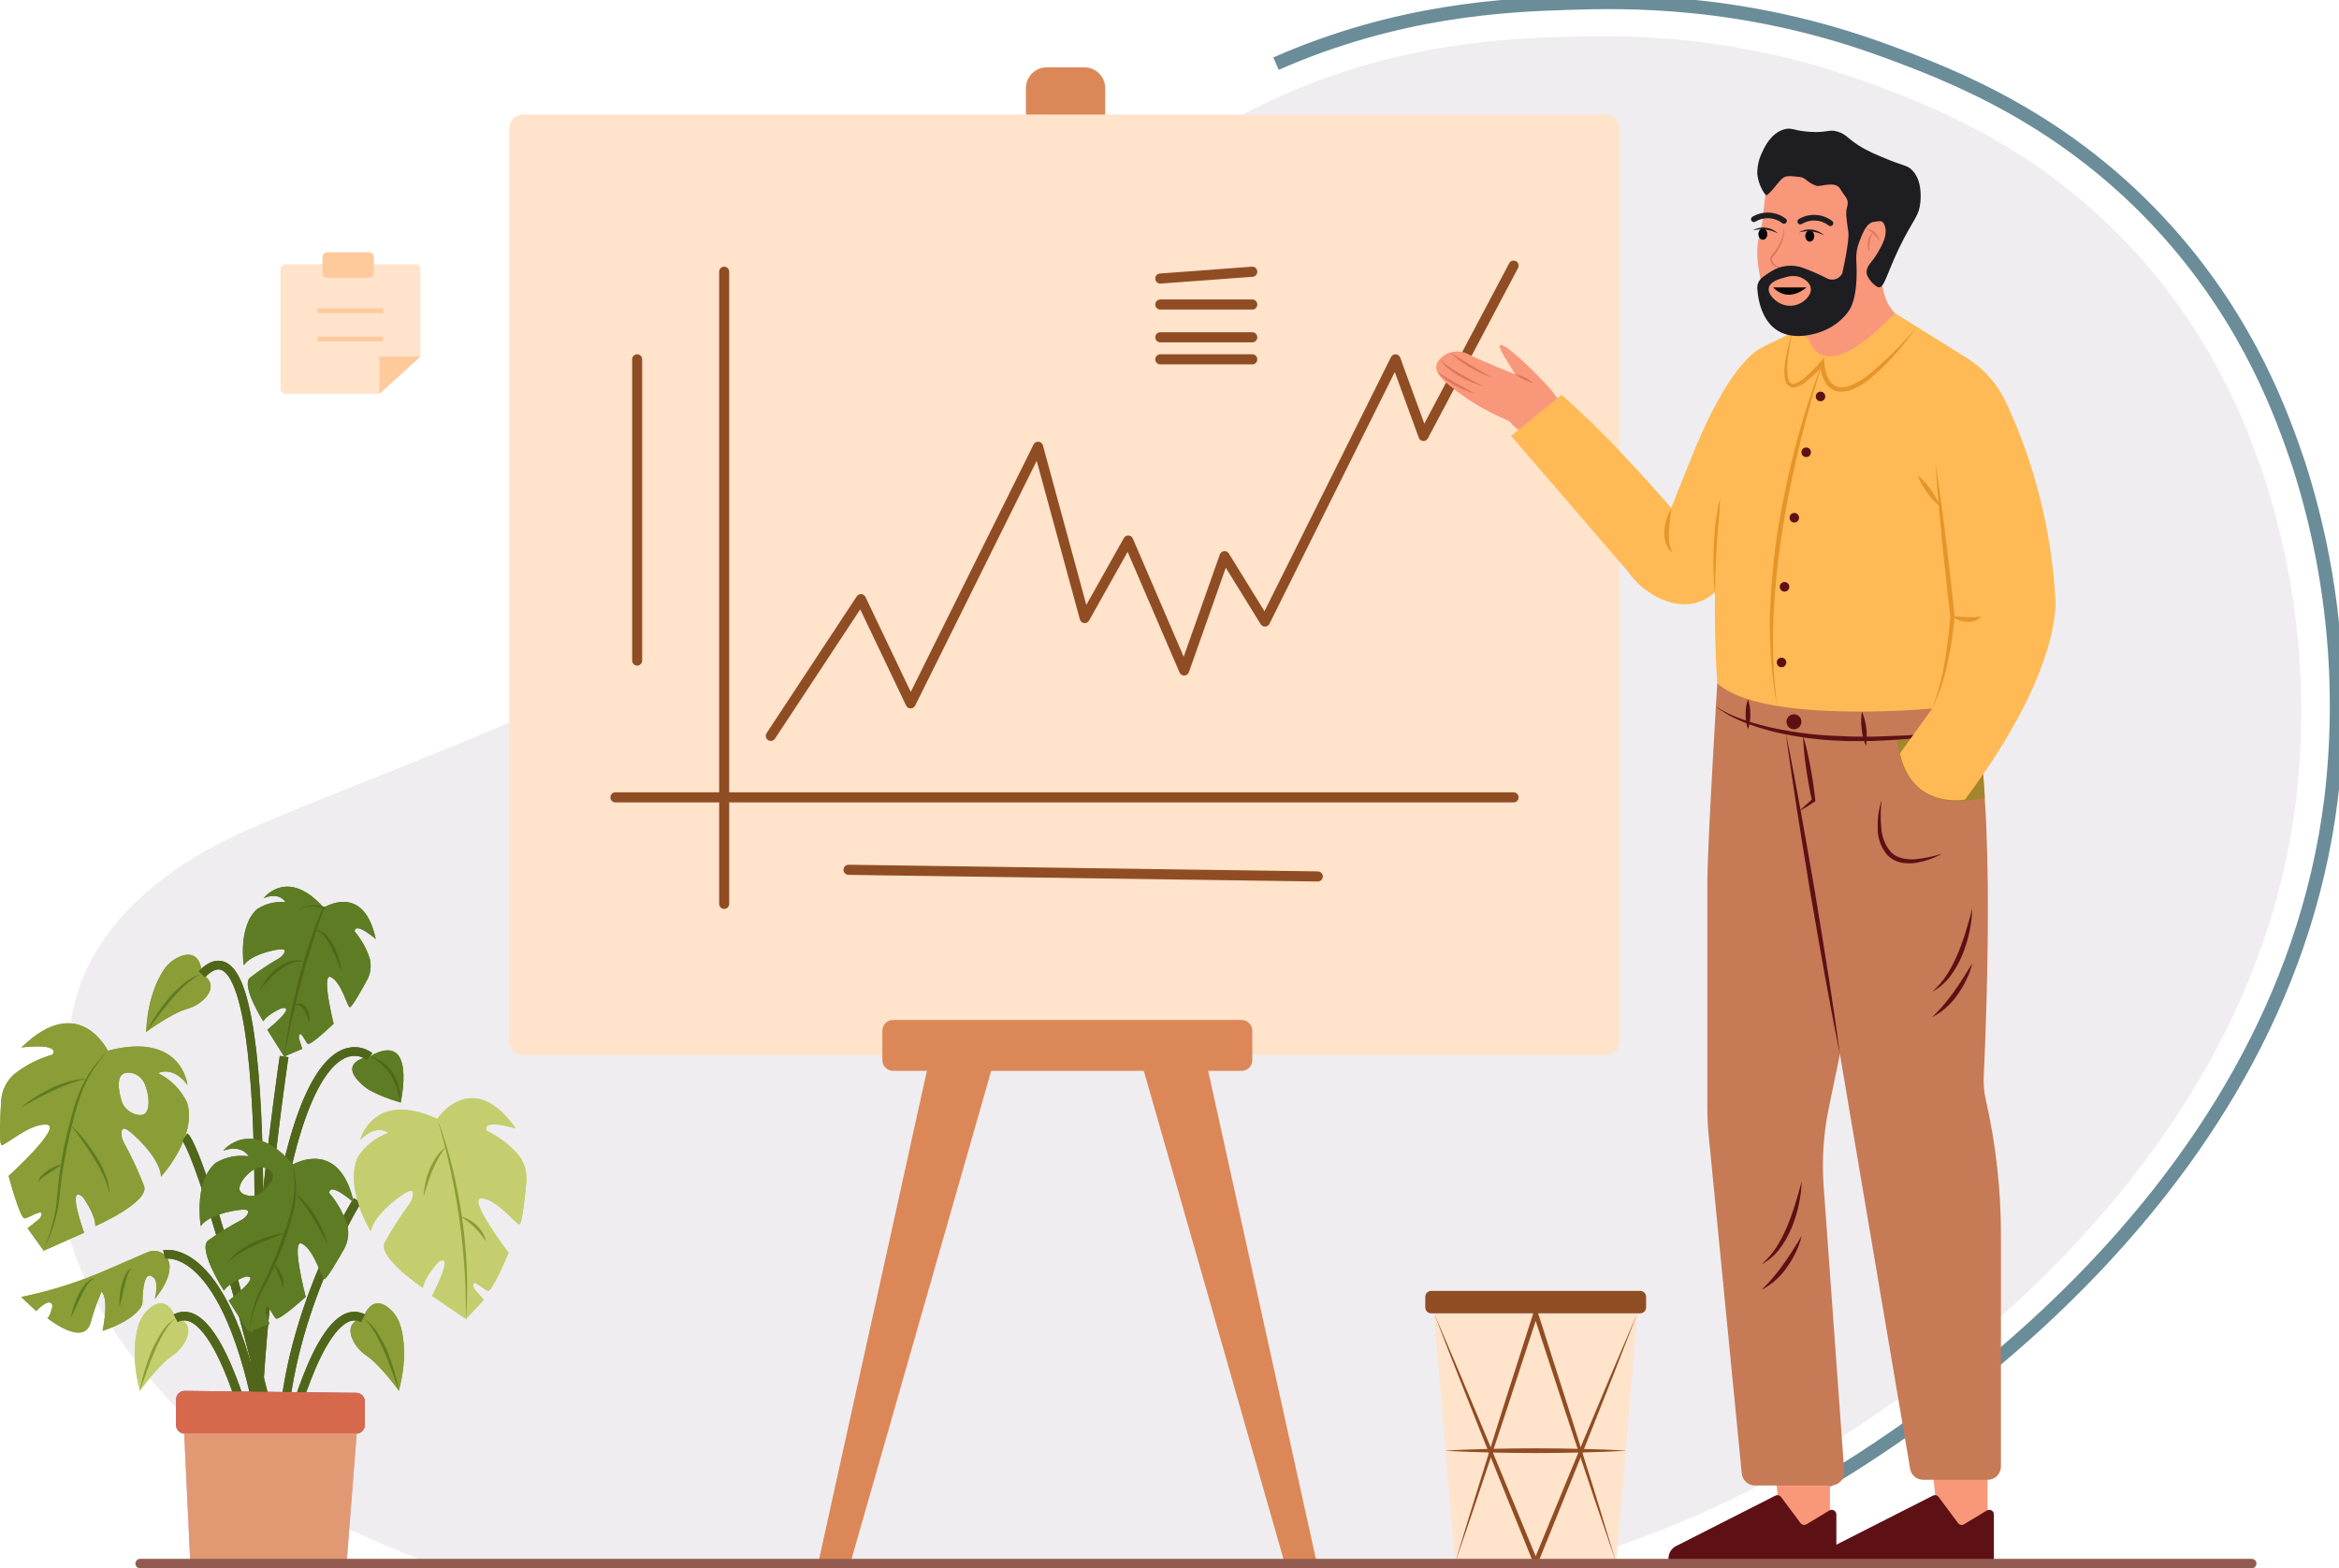 <svg width="173" height="116" viewBox="0 0 173 116" fill="none" xmlns="http://www.w3.org/2000/svg">
<g clip-path="url(#clip0_2_633)">
<path d="M115.478 115.735C121.093 113.966 126.131 112.159 132.192 108.728C138.443 105.19 166.211 88.351 169.822 59.208C170.768 51.22 169.983 43.121 167.521 35.47C166.405 32.172 164.09 25.547 158.246 18.997C151.093 10.972 142.932 7.862 138.146 6.104C128.076 2.401 119.631 2.596 115.609 2.729C111.269 2.872 103.608 3.192 94.9 7.026C89.219 9.527 85.688 12.379 80.484 16.642C72.239 23.402 71.154 26.216 56.73 40.175C52.77 44.006 49.515 47.025 44.546 49.999C41.101 52.061 38.316 53.214 33.178 55.318C20.548 60.489 16.952 61.536 12.819 64.448C4.782 70.114 5.302 76.294 4.957 77.624C4.058 81.026 3.85 84.577 4.345 88.062C5.399 95.052 9.134 99.621 11.453 102.386C14.636 106.147 18.492 109.271 22.822 111.594C25.827 113.193 28.94 114.576 32.138 115.735H115.478Z" fill="#EFEDEF"/>
<path d="M94.377 4.707C103.447 0.716 111.425 0.379 115.949 0.231C120.135 0.094 128.933 -0.108 139.424 3.748C144.409 5.581 152.909 8.82 160.361 17.177C166.445 24 168.857 30.901 170.019 34.335C172.583 42.305 173.4 50.741 172.416 59.061C168.656 89.419 139.731 106.957 133.22 110.643" stroke="#6A8D99" stroke-miterlimit="10"/>
<path d="M119.533 115.565H107.636L106.07 97.145H121.098L119.533 115.565Z" fill="#FFE3CB"/>
<path d="M107.636 115.565C108.559 112.472 109.519 109.392 110.484 106.314C110.96 104.772 111.46 103.238 111.948 101.701L113.42 97.091C113.431 97.056 113.453 97.026 113.483 97.004C113.512 96.982 113.548 96.971 113.584 96.971C113.621 96.971 113.656 96.982 113.686 97.004C113.715 97.026 113.737 97.056 113.749 97.091L115.221 101.701C115.709 103.238 116.209 104.772 116.685 106.313L118.126 110.933L119.533 115.565L117.965 110.986L116.432 106.396C115.917 104.868 115.426 103.331 114.922 101.799L113.42 97.199H113.748L112.246 101.799C111.743 103.331 111.251 104.868 110.736 106.396C109.718 109.457 108.695 112.517 107.636 115.565Z" fill="#904D24"/>
<path d="M106.07 97.145C107.389 100.188 108.672 103.245 109.95 106.304L111.851 110.9L113.744 115.498H113.425L115.317 110.899C115.951 109.368 116.573 107.831 117.218 106.304L119.142 101.717L121.098 97.145L119.298 101.782L117.464 106.406C116.858 107.949 116.227 109.482 115.608 111.02L113.744 115.631C113.731 115.663 113.709 115.69 113.681 115.709C113.652 115.729 113.619 115.739 113.584 115.739C113.55 115.739 113.517 115.729 113.488 115.709C113.46 115.69 113.438 115.663 113.425 115.631L111.561 111.02L109.705 106.405C108.478 103.325 107.257 100.242 106.07 97.145Z" fill="#904D24"/>
<path d="M106.853 107.302C107.975 107.23 109.097 107.196 110.219 107.168C111.341 107.136 112.462 107.132 113.584 107.127C114.706 107.131 115.828 107.136 116.95 107.168L118.633 107.216C119.194 107.245 119.755 107.262 120.316 107.302C119.755 107.341 119.194 107.358 118.633 107.387L116.95 107.435C115.828 107.467 114.706 107.472 113.584 107.476C112.462 107.471 111.341 107.467 110.219 107.435C109.097 107.407 107.975 107.373 106.853 107.302Z" fill="#904D24"/>
<path d="M121.306 95.48H105.862C105.616 95.48 105.417 95.681 105.417 95.93V96.696C105.417 96.944 105.616 97.145 105.862 97.145H121.306C121.553 97.145 121.752 96.944 121.752 96.696V95.93C121.752 95.681 121.553 95.48 121.306 95.48Z" fill="#904D24"/>
<path d="M80.216 4.983H77.408C76.564 4.983 75.88 5.673 75.88 6.524V9.353C75.88 10.204 76.564 10.894 77.408 10.894H80.216C81.06 10.894 81.744 10.204 81.744 9.353V6.524C81.744 5.673 81.06 4.983 80.216 4.983Z" fill="#DC8758"/>
<path d="M62.886 115.652H60.511L70.137 72.041L74.987 73.357L62.886 115.652Z" fill="#DC8758"/>
<path d="M95.028 115.652H97.403L87.777 72.041L82.927 73.357L95.028 115.652Z" fill="#DC8758"/>
<path d="M118.779 8.472H38.689C38.126 8.472 37.67 8.932 37.67 9.499V77.004C37.67 77.572 38.126 78.031 38.689 78.031H118.779C119.342 78.031 119.798 77.572 119.798 77.004V9.499C119.798 8.932 119.342 8.472 118.779 8.472Z" fill="#FFE3CB"/>
<path d="M85.818 20.977C85.722 20.977 85.63 20.94 85.561 20.873C85.492 20.805 85.451 20.714 85.448 20.617C85.444 20.52 85.478 20.426 85.542 20.354C85.606 20.282 85.695 20.238 85.791 20.231L92.595 19.726C92.644 19.723 92.693 19.729 92.739 19.744C92.785 19.76 92.828 19.784 92.865 19.816C92.902 19.848 92.932 19.887 92.954 19.931C92.976 19.975 92.989 20.023 92.992 20.072C92.996 20.121 92.99 20.17 92.975 20.217C92.959 20.263 92.935 20.306 92.903 20.344C92.871 20.381 92.833 20.411 92.789 20.433C92.746 20.455 92.698 20.469 92.65 20.472L85.846 20.976C85.836 20.977 85.827 20.977 85.818 20.977Z" fill="#904D24"/>
<path d="M92.622 22.898H85.818C85.72 22.898 85.626 22.859 85.556 22.789C85.486 22.719 85.447 22.623 85.447 22.524C85.447 22.425 85.486 22.33 85.556 22.26C85.626 22.19 85.72 22.15 85.818 22.15H92.622C92.721 22.15 92.815 22.19 92.885 22.26C92.954 22.33 92.993 22.425 92.993 22.524C92.993 22.623 92.954 22.719 92.885 22.789C92.815 22.859 92.721 22.898 92.622 22.898Z" fill="#904D24"/>
<path d="M92.622 25.323H85.818C85.72 25.323 85.626 25.284 85.556 25.213C85.486 25.143 85.447 25.048 85.447 24.949C85.447 24.85 85.486 24.755 85.556 24.685C85.626 24.614 85.72 24.575 85.818 24.575H92.622C92.721 24.575 92.815 24.614 92.885 24.685C92.954 24.755 92.993 24.85 92.993 24.949C92.993 25.048 92.954 25.143 92.885 25.213C92.815 25.284 92.721 25.323 92.622 25.323Z" fill="#904D24"/>
<path d="M92.622 26.953H85.818C85.72 26.953 85.626 26.913 85.556 26.843C85.486 26.773 85.447 26.678 85.447 26.579C85.447 26.48 85.486 26.384 85.556 26.314C85.626 26.244 85.72 26.205 85.818 26.205H92.622C92.721 26.205 92.815 26.244 92.885 26.314C92.954 26.384 92.993 26.48 92.993 26.579C92.993 26.678 92.954 26.773 92.885 26.843C92.815 26.913 92.721 26.953 92.622 26.953Z" fill="#904D24"/>
<path d="M53.562 67.229C53.464 67.229 53.37 67.19 53.3 67.12C53.23 67.049 53.191 66.954 53.191 66.855V20.099C53.191 20 53.23 19.905 53.3 19.835C53.37 19.765 53.464 19.725 53.562 19.725C53.661 19.725 53.755 19.765 53.825 19.835C53.895 19.905 53.934 20 53.934 20.099V66.855C53.934 66.954 53.895 67.05 53.825 67.12C53.755 67.19 53.661 67.229 53.562 67.229Z" fill="#904D24"/>
<path d="M111.951 59.352H45.517C45.418 59.352 45.324 59.312 45.254 59.242C45.185 59.172 45.146 59.077 45.146 58.978C45.146 58.879 45.185 58.784 45.254 58.714C45.324 58.643 45.418 58.604 45.517 58.604H111.951C112.05 58.604 112.144 58.643 112.214 58.714C112.283 58.784 112.322 58.879 112.322 58.978C112.322 59.077 112.283 59.172 112.214 59.242C112.144 59.312 112.05 59.352 111.951 59.352Z" fill="#904D24"/>
<path d="M57.01 54.805C56.943 54.805 56.877 54.786 56.82 54.752C56.762 54.717 56.715 54.667 56.684 54.608C56.652 54.548 56.637 54.481 56.64 54.413C56.643 54.346 56.664 54.28 56.702 54.224L63.368 44.11C63.405 44.056 63.455 44.012 63.514 43.983C63.572 43.953 63.638 43.94 63.703 43.944C63.768 43.949 63.831 43.97 63.886 44.008C63.94 44.045 63.983 44.096 64.012 44.155L67.362 51.178L76.448 32.876C76.481 32.808 76.534 32.752 76.6 32.715C76.666 32.678 76.742 32.663 76.817 32.671C76.891 32.679 76.962 32.709 77.019 32.758C77.077 32.806 77.118 32.871 77.138 32.944L80.348 44.742L83.124 39.798C83.157 39.737 83.208 39.688 83.268 39.654C83.329 39.621 83.397 39.605 83.466 39.608C83.535 39.612 83.602 39.635 83.658 39.675C83.715 39.714 83.76 39.769 83.787 39.833L87.55 48.576L90.223 41.013C90.247 40.946 90.288 40.888 90.343 40.844C90.398 40.801 90.463 40.774 90.533 40.766C90.602 40.758 90.673 40.77 90.736 40.801C90.798 40.832 90.851 40.88 90.888 40.94L93.526 45.211L102.884 26.411C102.917 26.346 102.967 26.292 103.03 26.255C103.093 26.218 103.165 26.201 103.237 26.205C103.309 26.209 103.379 26.235 103.437 26.278C103.495 26.322 103.539 26.381 103.564 26.45L105.347 31.334L111.624 19.473C111.647 19.429 111.678 19.391 111.716 19.36C111.753 19.328 111.797 19.305 111.843 19.291C111.89 19.276 111.939 19.272 111.987 19.276C112.036 19.281 112.083 19.296 112.126 19.319C112.169 19.342 112.207 19.373 112.238 19.411C112.269 19.449 112.292 19.493 112.306 19.54C112.321 19.587 112.325 19.636 112.321 19.685C112.316 19.734 112.302 19.781 112.279 19.825L105.612 32.423C105.579 32.487 105.527 32.539 105.465 32.574C105.402 32.609 105.331 32.625 105.259 32.62C105.188 32.615 105.119 32.59 105.062 32.546C105.005 32.503 104.961 32.444 104.937 32.376L103.163 27.518L93.893 46.142C93.863 46.202 93.819 46.252 93.763 46.288C93.708 46.324 93.644 46.345 93.578 46.348C93.513 46.35 93.447 46.335 93.389 46.304C93.331 46.273 93.282 46.228 93.246 46.172L90.664 41.994L87.934 49.72C87.909 49.791 87.863 49.852 87.803 49.897C87.743 49.941 87.671 49.966 87.597 49.968C87.522 49.971 87.449 49.951 87.386 49.911C87.323 49.871 87.273 49.812 87.244 49.743L83.403 40.82L80.551 45.9C80.515 45.964 80.461 46.017 80.395 46.05C80.33 46.083 80.256 46.096 80.183 46.087C80.11 46.078 80.041 46.047 79.986 45.999C79.93 45.95 79.89 45.886 79.871 45.815L76.678 34.084L67.687 52.195C67.654 52.255 67.606 52.307 67.547 52.343C67.488 52.379 67.421 52.399 67.352 52.401C67.283 52.401 67.215 52.381 67.156 52.343C67.098 52.306 67.051 52.252 67.021 52.189L63.625 45.072L57.32 54.638C57.286 54.689 57.24 54.732 57.186 54.761C57.132 54.79 57.072 54.805 57.01 54.805Z" fill="#904D24"/>
<path d="M47.126 49.231C47.028 49.231 46.933 49.192 46.864 49.122C46.794 49.052 46.755 48.957 46.755 48.857V26.579C46.755 26.48 46.794 26.384 46.864 26.314C46.933 26.244 47.028 26.205 47.126 26.205C47.224 26.205 47.319 26.244 47.388 26.314C47.458 26.384 47.497 26.48 47.497 26.579V48.857C47.497 48.957 47.458 49.052 47.388 49.122C47.319 49.192 47.224 49.231 47.126 49.231Z" fill="#904D24"/>
<path d="M97.469 65.202H97.464L62.752 64.71C62.654 64.708 62.56 64.667 62.492 64.596C62.423 64.525 62.385 64.429 62.387 64.33C62.389 64.231 62.43 64.138 62.501 64.069C62.571 64 62.665 63.962 62.763 63.962L97.474 64.454C97.572 64.456 97.666 64.496 97.734 64.567C97.803 64.637 97.841 64.732 97.84 64.831C97.84 64.93 97.8 65.024 97.731 65.094C97.661 65.163 97.567 65.202 97.469 65.202Z" fill="#904D24"/>
<path d="M91.835 75.444H66.052C65.616 75.444 65.263 75.8 65.263 76.239V78.412C65.263 78.852 65.616 79.208 66.052 79.208H91.835C92.271 79.208 92.624 78.852 92.624 78.412V76.239C92.624 75.8 92.271 75.444 91.835 75.444Z" fill="#DC8758"/>
<path d="M9.568 83.674C10.401 84.327 11.869 85.876 11.909 87.039C11.909 87.039 14.607 84.082 13.84 81.553C13.386 80.608 12.632 79.842 11.697 79.377C11.697 79.377 12.755 78.779 13.866 80.248C13.866 80.248 13.47 76.278 7.98 77.719C7.98 77.719 5.838 73.314 1.592 77.474C1.592 77.474 4.449 77.107 3.893 78.004C2.859 78.297 1.891 78.79 1.043 79.455C0.758 79.709 0.527 80.017 0.362 80.362C0.198 80.707 0.103 81.082 0.084 81.465C0.018 82.539 -0.084 84.664 0.124 84.694C0.401 84.734 2.227 83.062 3.457 83.184C4.687 83.307 0.639 86.978 0.639 86.978C0.639 86.978 1.473 90.159 1.83 90.118C2.187 90.078 3.483 89.167 2.954 90.118L2.042 90.853L3.232 92.511L6.221 91.179C6.221 91.179 4.899 87.535 6.115 88.528C6.115 88.528 7.041 89.765 7.055 90.689C7.055 90.689 11.056 88.936 10.659 87.732C10.227 86.616 9.722 85.529 9.147 84.481C9.05 84.303 8.994 84.107 8.981 83.905C8.968 83.599 9.047 83.266 9.568 83.674ZM9.076 79.45C9.451 79.189 10.372 79.357 10.718 80.207C11.089 81.116 11.073 82.129 10.699 82.389C10.324 82.65 9.259 82.31 8.992 81.43C8.697 80.452 8.701 79.711 9.076 79.45Z" fill="#8B9D36"/>
<path d="M7.98 77.719C7.554 78.208 7.159 78.725 6.8 79.266C6.459 79.817 6.179 80.402 5.963 81.013C5.748 81.625 5.564 82.248 5.411 82.879C5.252 83.511 5.099 84.143 4.972 84.781C4.837 85.417 4.72 86.058 4.623 86.701C4.524 87.344 4.467 87.99 4.389 88.641C4.236 89.947 3.85 91.215 3.248 92.381C3.504 91.783 3.716 91.166 3.881 90.536C4.053 89.91 4.165 89.27 4.218 88.623C4.314 87.317 4.493 86.018 4.754 84.735C4.889 84.094 5.049 83.459 5.216 82.828C5.372 82.19 5.569 81.564 5.803 80.951C6.042 80.338 6.345 79.753 6.709 79.206C7.095 78.678 7.52 78.181 7.98 77.719Z" fill="#5E7C24"/>
<path d="M6.422 79.791C5.986 79.884 5.556 80.009 5.138 80.164C4.72 80.317 4.308 80.483 3.907 80.677C3.095 81.043 2.325 81.492 1.539 81.934C1.71 81.787 1.89 81.65 2.067 81.51C2.253 81.382 2.436 81.25 2.627 81.128C3.01 80.887 3.406 80.668 3.814 80.473C4.227 80.286 4.652 80.128 5.086 80.001C5.52 79.871 5.97 79.8 6.422 79.791Z" fill="#5E7C24"/>
<path d="M4.614 86.1C4.306 86.34 3.986 86.537 3.674 86.742C3.517 86.843 3.364 86.948 3.215 87.056C3.061 87.159 2.931 87.294 2.835 87.454C2.856 87.251 2.95 87.063 3.099 86.925C3.236 86.785 3.389 86.66 3.553 86.553C3.877 86.34 4.236 86.186 4.614 86.1Z" fill="#5E7C24"/>
<path d="M5.227 83.194C5.589 83.536 5.927 83.904 6.238 84.294C6.551 84.683 6.842 85.09 7.108 85.513C7.373 85.94 7.6 86.389 7.787 86.856C7.98 87.322 8.086 87.819 8.099 88.324C8.003 87.839 7.845 87.368 7.63 86.924C7.423 86.477 7.185 86.046 6.919 85.632C6.67 85.207 6.385 84.803 6.102 84.398C5.818 83.993 5.524 83.594 5.227 83.194Z" fill="#5E7C24"/>
<path d="M1.565 95.938L2.676 96.971C2.676 96.971 3.761 95.815 3.88 96.617C3.88 96.617 3.708 97.419 3.496 97.487C3.496 97.487 6.155 99.642 6.691 97.868C6.906 97.075 7.178 96.297 7.504 95.543C7.504 95.543 8.099 95.87 7.584 98.439C7.584 98.439 9.641 97.83 10.405 96.712C10.493 96.58 10.54 96.425 10.54 96.266C10.547 95.627 10.631 93.828 11.353 94.503C11.353 94.503 11.77 94.707 11.453 96.073C11.453 96.073 13.127 94.171 12.332 93.001C12.175 92.782 11.947 92.625 11.688 92.556C11.428 92.487 11.153 92.511 10.909 92.623C10.444 92.827 9.581 93.201 7.98 93.891C5.92 94.799 3.769 95.485 1.565 95.938Z" fill="#8B9D36"/>
<path d="M5.227 97.515C5.33 96.927 5.514 96.356 5.774 95.82C5.902 95.548 6.059 95.29 6.243 95.053C6.337 94.932 6.445 94.824 6.566 94.73C6.686 94.632 6.835 94.579 6.989 94.578C6.726 94.693 6.512 94.897 6.384 95.155C6.233 95.402 6.096 95.657 5.973 95.918C5.718 96.442 5.49 96.981 5.227 97.515Z" fill="#5E7C24"/>
<path d="M8.84 96.672C8.81 96.145 8.857 95.617 8.981 95.105C9.043 94.846 9.13 94.594 9.241 94.353C9.343 94.101 9.529 93.892 9.766 93.762C9.594 93.949 9.469 94.175 9.401 94.421C9.324 94.662 9.257 94.908 9.197 95.158C9.077 95.657 8.977 96.163 8.84 96.672Z" fill="#5E7C24"/>
<path d="M27.331 78.148C27.331 78.148 24.66 78.535 27.041 80.438C27.041 80.438 27.649 80.955 29.633 81.553C29.633 81.553 30.876 76.103 27.331 78.148Z" fill="#5E7C24"/>
<path d="M29.633 81.553C29.584 81.374 29.551 81.196 29.506 81.02C29.451 80.847 29.411 80.671 29.35 80.503C29.235 80.166 29.086 79.842 28.903 79.537C28.717 79.237 28.49 78.964 28.23 78.727C27.964 78.484 27.661 78.289 27.331 78.148C27.698 78.21 28.044 78.362 28.339 78.591C28.638 78.818 28.893 79.098 29.092 79.418C29.284 79.74 29.427 80.089 29.516 80.453C29.564 80.633 29.582 80.819 29.613 81C29.622 81.186 29.633 81.37 29.633 81.553Z" fill="#50661A"/>
<path d="M23.941 67.137C23.941 67.137 26.903 65.235 27.79 69.459C27.79 69.459 26.253 68.125 26.232 68.897C26.73 69.484 27.109 70.165 27.347 70.899C27.485 71.446 27.409 72.026 27.133 72.518C26.757 73.209 25.996 74.565 25.862 74.504C25.683 74.421 25.257 72.678 24.487 72.278C23.716 71.877 24.676 75.72 24.676 75.72C24.676 75.72 22.956 77.371 22.762 77.207C22.568 77.043 22.158 75.977 22.102 76.772L22.354 77.58L21.013 78.148L19.772 76.165C19.772 76.165 21.957 74.417 20.859 74.562C20.859 74.562 19.836 74.971 19.471 75.539C19.471 75.539 17.797 72.902 18.496 72.31C19.178 71.787 19.893 71.31 20.636 70.881C20.786 70.796 20.912 70.672 21 70.523C21.099 70.352 21.118 70.17 20.706 70.216C19.964 70.298 18.502 70.69 18.029 71.396C18.029 71.396 17.586 68.518 19.015 67.246C19.637 66.84 20.377 66.657 21.115 66.727C21.115 66.727 20.724 65.947 19.504 66.427C19.504 66.427 21.271 64.119 23.941 67.137Z" fill="#5E7C24"/>
<path d="M25.268 71.866C25.026 71.272 24.799 70.683 24.524 70.122C24.388 69.844 24.228 69.578 24.044 69.33C23.872 69.07 23.608 68.886 23.307 68.816C23.472 68.811 23.636 68.844 23.787 68.913C23.937 68.982 24.07 69.085 24.175 69.214C24.394 69.455 24.579 69.727 24.723 70.022C25.006 70.601 25.19 71.225 25.268 71.866Z" fill="#50661A"/>
<path d="M19.184 73.287C19.335 72.957 19.525 72.647 19.75 72.364C19.972 72.073 20.23 71.813 20.518 71.59C20.808 71.359 21.139 71.188 21.494 71.085C21.849 70.99 22.224 71.002 22.573 71.12C22.225 71.09 21.875 71.135 21.545 71.252C21.224 71.378 20.923 71.552 20.654 71.768C20.377 71.982 20.118 72.219 19.881 72.478C19.641 72.736 19.405 73.003 19.184 73.287Z" fill="#50661A"/>
<path d="M21.961 67.522C22.07 67.375 22.207 67.251 22.364 67.158C22.522 67.065 22.695 67.005 22.876 66.98C23.057 66.952 23.241 66.947 23.424 66.966C23.605 66.986 23.785 67.023 23.96 67.077L24.025 67.095L23.998 67.163C23.652 68.044 23.358 68.949 23.068 69.852C22.784 70.757 22.528 71.672 22.277 72.588C22.037 73.506 21.811 74.429 21.601 75.356C21.39 76.282 21.204 77.215 21.013 78.148C21.13 77.203 21.269 76.26 21.452 75.324C21.619 74.385 21.845 73.459 22.074 72.534C22.306 71.609 22.581 70.695 22.877 69.789C23.171 68.882 23.5 67.988 23.883 67.112L23.921 67.198L23.668 67.122C23.582 67.106 23.497 67.084 23.41 67.07C23.237 67.041 23.061 67.036 22.886 67.052C22.529 67.083 22.198 67.251 21.961 67.522Z" fill="#50661A"/>
<path d="M22.877 75.686C22.791 75.361 22.672 75.045 22.522 74.743C22.452 74.608 22.347 74.494 22.219 74.414C22.07 74.347 21.907 74.316 21.745 74.325C21.825 74.277 21.915 74.246 22.008 74.233C22.101 74.221 22.195 74.227 22.285 74.252C22.469 74.322 22.622 74.456 22.715 74.631C22.888 74.953 22.946 75.326 22.877 75.686Z" fill="#50661A"/>
<path d="M12.993 97.515C12.993 97.515 12.467 95.683 11.13 96.718C10.676 97.082 10.351 97.585 10.204 98.151C9.963 99.028 9.754 100.617 10.348 102.872C10.348 102.872 11.716 100.963 12.729 100.288C13.871 99.527 14.607 97.787 12.993 97.515Z" fill="#C4CE6E"/>
<path d="M12.993 97.515C12.792 97.664 12.617 97.846 12.474 98.053C12.323 98.252 12.186 98.462 12.065 98.68C11.817 99.116 11.597 99.568 11.406 100.031C11.204 100.492 11.03 100.965 10.857 101.439L10.348 102.872C10.392 102.621 10.449 102.373 10.499 102.123C10.557 101.876 10.63 101.632 10.694 101.385C10.835 100.896 11.013 100.417 11.202 99.943C11.405 99.473 11.645 99.02 11.92 98.589C12.183 98.146 12.552 97.776 12.993 97.515Z" fill="#8B9D36"/>
<path d="M14.923 72.065C14.923 72.065 14.967 70.155 13.386 70.72C12.845 70.924 12.386 71.3 12.078 71.792C11.587 72.551 10.915 73.998 10.808 76.332C10.808 76.332 12.68 74.946 13.845 74.622C15.158 74.257 16.378 72.832 14.923 72.065Z" fill="#8B9D36"/>
<path d="M14.923 72.065C14.687 72.144 14.466 72.262 14.268 72.414C14.065 72.556 13.872 72.712 13.691 72.882C13.325 73.219 12.981 73.58 12.661 73.961C12.331 74.336 12.025 74.731 11.719 75.129L10.808 76.332C10.924 76.107 11.053 75.89 11.175 75.668C11.304 75.451 11.445 75.242 11.58 75.027C11.864 74.608 12.169 74.203 12.493 73.814C12.826 73.43 13.19 73.075 13.581 72.751C13.963 72.411 14.425 72.175 14.923 72.065Z" fill="#5E7C24"/>
<path d="M26.856 97.515C26.856 97.515 27.383 95.683 28.72 96.718C29.174 97.082 29.499 97.585 29.646 98.151C29.887 99.028 30.095 100.617 29.502 102.872C29.502 102.872 28.133 100.963 27.121 100.288C25.979 99.527 25.242 97.787 26.856 97.515Z" fill="#8B9D36"/>
<path d="M26.856 97.515C27.298 97.776 27.667 98.146 27.929 98.589C28.205 99.02 28.445 99.473 28.648 99.943C28.841 100.415 29.01 100.896 29.155 101.385C29.22 101.632 29.292 101.876 29.35 102.123C29.401 102.373 29.458 102.621 29.502 102.872L28.993 101.439C28.82 100.965 28.646 100.492 28.444 100.031C28.252 99.568 28.032 99.116 27.785 98.68C27.663 98.462 27.526 98.252 27.375 98.053C27.233 97.846 27.057 97.664 26.856 97.515Z" fill="#5E7C24"/>
<path d="M27.331 78.148C27.331 78.148 20.676 72.416 18.951 105.903" stroke="#50661A" stroke-width="0.644" stroke-miterlimit="10"/>
<path d="M21.013 78.148C21.013 78.148 17.702 100.234 19.686 105.903" stroke="#50661A" stroke-width="0.644" stroke-miterlimit="10"/>
<path d="M18.424 105.903C18.424 105.903 15.963 95.951 12.993 97.515" stroke="#50661A" stroke-width="0.644" stroke-miterlimit="10"/>
<path d="M18.778 102.935C18.778 102.935 20.922 65.959 14.923 72.065" stroke="#50661A" stroke-width="0.644" stroke-miterlimit="10"/>
<path d="M21.426 105.903C21.426 105.903 23.886 95.951 26.856 97.515" stroke="#50661A" stroke-width="0.644" stroke-miterlimit="10"/>
<path d="M12.145 92.793C12.145 92.793 16.803 91.641 19.342 105.672" stroke="#50661A" stroke-width="0.644" stroke-miterlimit="10"/>
<path d="M13.679 84.099C13.679 84.099 15.029 85.006 20.135 105.672" stroke="#50661A" stroke-width="0.644" stroke-miterlimit="10"/>
<path d="M26.434 88.787C26.434 88.787 21.391 96.835 20.922 105.903" stroke="#50661A" stroke-width="0.644" stroke-miterlimit="10"/>
<path d="M13.02 103.528V105.39C13.018 105.561 13.084 105.726 13.203 105.848C13.322 105.97 13.484 106.04 13.654 106.042H26.354C26.523 106.04 26.686 105.97 26.805 105.848C26.923 105.726 26.989 105.561 26.988 105.39V103.674C26.989 103.504 26.924 103.341 26.807 103.219C26.69 103.097 26.529 103.026 26.361 103.023L13.661 102.877C13.576 102.876 13.492 102.893 13.414 102.926C13.336 102.959 13.265 103.007 13.205 103.067C13.146 103.128 13.099 103.2 13.067 103.279C13.035 103.358 13.019 103.443 13.02 103.528Z" fill="#9857BD"/>
<path d="M13.626 106.042L14.078 115.652H25.631L26.381 106.042H13.626Z" fill="#CB97E7"/>
<path d="M24.355 88.24C24.373 87.363 26.172 88.954 26.172 88.954C25.101 84.107 21.677 86.128 21.677 86.128C18.547 82.566 16.514 85.106 16.514 85.106C17.927 84.619 18.388 85.525 18.388 85.525C17.544 85.406 16.685 85.578 15.952 86.015C14.305 87.392 14.845 90.687 14.845 90.687C15.388 89.908 17.085 89.531 17.945 89.473C18.485 89.436 18.39 89.704 18.245 89.908C18.147 90.04 18.021 90.148 17.876 90.225C17.017 90.677 16.188 91.186 15.396 91.75C14.589 92.389 16.56 95.469 16.56 95.469C16.979 94.841 18.163 94.424 18.163 94.424C19.439 94.313 16.915 96.196 16.915 96.196L18.377 98.512L19.931 97.929L19.629 96.998C19.689 96.096 20.174 97.329 20.401 97.524C20.628 97.721 22.612 95.926 22.612 95.926C22.612 95.926 21.461 91.507 22.358 92.001C23.258 92.493 23.769 94.496 23.978 94.598C24.135 94.675 25.006 93.168 25.438 92.4C25.594 92.126 25.695 91.823 25.736 91.509C25.776 91.196 25.754 90.877 25.672 90.572C25.383 89.718 24.936 88.926 24.355 88.24ZM19.336 88.204C18.762 88.682 17.881 88.417 17.74 88.061C17.596 87.707 18.035 87.003 18.692 86.554C19.307 86.132 20.015 86.448 20.156 86.803C20.299 87.157 19.973 87.669 19.336 88.204Z" fill="#5E7C24"/>
<path d="M21.676 86.128C21.791 86.656 21.865 87.192 21.9 87.732C21.91 88.276 21.862 88.819 21.756 89.353C21.649 89.884 21.507 90.407 21.332 90.92C21.167 91.432 20.995 91.945 20.804 92.45C20.414 93.456 19.958 94.436 19.439 95.382C19.186 95.852 18.978 96.344 18.816 96.854C18.648 97.364 18.517 97.885 18.424 98.414C18.519 97.333 18.812 96.278 19.287 95.303C19.779 94.352 20.216 93.372 20.597 92.369C20.793 91.871 20.968 91.365 21.14 90.856C21.313 90.347 21.468 89.836 21.59 89.317C21.713 88.798 21.78 88.267 21.791 87.733C21.786 87.196 21.748 86.66 21.676 86.128Z" fill="#50661A"/>
<path d="M21.827 88.281C22.141 88.494 22.423 88.75 22.666 89.042C22.913 89.33 23.136 89.638 23.334 89.962C23.53 90.285 23.705 90.622 23.856 90.97C24.008 91.317 24.133 91.675 24.231 92.04L23.7 91.047C23.52 90.721 23.341 90.395 23.144 90.079C22.951 89.762 22.747 89.453 22.531 89.15C22.315 88.846 22.08 88.555 21.827 88.281Z" fill="#50661A"/>
<path d="M20.272 93.461C20.504 93.688 20.689 93.96 20.817 94.26C20.883 94.41 20.931 94.569 20.961 94.731C21 94.898 20.976 95.074 20.893 95.224C20.89 95.069 20.856 94.917 20.793 94.776C20.735 94.633 20.676 94.491 20.613 94.349C20.48 94.061 20.366 93.764 20.272 93.461Z" fill="#50661A"/>
<path d="M21.139 91.178L20.009 91.609C19.636 91.757 19.265 91.907 18.903 92.076C18.539 92.238 18.185 92.422 17.843 92.627C17.497 92.829 17.178 93.073 16.892 93.355C17.118 93.01 17.409 92.713 17.748 92.48C18.081 92.243 18.438 92.039 18.811 91.872C19.552 91.533 20.335 91.299 21.139 91.178Z" fill="#50661A"/>
<path d="M32.338 82.761C32.338 82.761 34.919 78.876 38.146 83.464C38.146 83.464 35.618 82.695 35.989 83.632C36.888 84.068 37.691 84.679 38.353 85.431C38.8 86.017 39.005 86.755 38.925 87.49C38.826 88.523 38.608 90.562 38.416 90.561C38.159 90.559 36.755 88.697 35.626 88.634C34.496 88.57 37.616 92.663 37.616 92.663C37.616 92.663 36.398 95.573 36.081 95.482C35.764 95.391 34.726 94.333 35.065 95.318L35.782 96.151L34.464 97.558L31.958 95.85C31.958 95.85 33.686 92.57 32.442 93.338C32.442 93.338 31.424 94.382 31.277 95.261C31.277 95.261 27.918 93.003 28.453 91.914C29.003 90.92 29.615 89.962 30.287 89.046C30.422 88.864 30.51 88.65 30.542 88.424C30.576 88.162 30.51 87.924 30.033 88.205C29.184 88.705 27.631 89.967 27.425 91.07C27.425 91.07 25.42 87.855 26.483 85.557C27.02 84.735 27.813 84.116 28.737 83.797C28.737 83.797 27.869 83.072 26.65 84.309C26.65 84.309 27.589 80.582 32.338 82.761Z" fill="#C4CE6E"/>
<path d="M32.338 82.761C32.789 83.931 33.162 85.13 33.454 86.35C33.757 87.569 33.991 88.804 34.175 90.046C34.353 91.289 34.469 92.541 34.521 93.796C34.575 95.05 34.556 96.306 34.464 97.558C34.454 96.304 34.448 95.053 34.35 93.805C34.271 92.558 34.14 91.315 33.955 90.078C33.791 88.839 33.554 87.611 33.288 86.39C33.021 85.169 32.712 83.956 32.338 82.761Z" fill="#8B9D36"/>
<path d="M32.982 84.829C32.773 85.091 32.587 85.37 32.425 85.663C32.262 85.953 32.116 86.251 31.987 86.558C31.857 86.863 31.744 87.177 31.639 87.495C31.535 87.813 31.442 88.136 31.343 88.463C31.354 88.121 31.396 87.781 31.471 87.448C31.546 87.113 31.65 86.785 31.782 86.469C31.917 86.153 32.083 85.851 32.279 85.569C32.47 85.284 32.708 85.034 32.982 84.829Z" fill="#8B9D36"/>
<path d="M34.056 89.975C34.398 90.052 34.72 90.2 35.003 90.409C35.285 90.617 35.522 90.882 35.699 91.188C35.817 91.389 35.9 91.61 35.947 91.839C35.71 91.459 35.43 91.109 35.112 90.795C34.79 90.484 34.436 90.21 34.056 89.975Z" fill="#8B9D36"/>
<path d="M142.808 107.348L143.216 111.452L136.145 114.933H147.003V107.348H142.808Z" fill="#F9977A"/>
<path d="M131.155 107.348L131.563 111.452L124.492 114.933H135.35V107.348H131.155Z" fill="#F9977A"/>
<path d="M142.239 109.454H147.021C147.149 109.454 147.276 109.428 147.394 109.379C147.513 109.33 147.62 109.257 147.711 109.166C147.801 109.075 147.873 108.966 147.922 108.847C147.971 108.728 147.996 108.6 147.996 108.471V91.331C147.996 87.982 147.623 84.643 146.882 81.378C146.749 80.793 146.697 80.192 146.725 79.592C146.933 75.179 147.712 55.823 145.529 52.302L131.563 51.263L141.278 108.636C141.316 108.865 141.434 109.073 141.61 109.222C141.786 109.372 142.009 109.454 142.239 109.454Z" fill="#C67A56"/>
<path d="M127.016 50.533C127.016 50.533 126.282 62.513 126.282 65.329V81.948C126.282 82.632 126.315 83.316 126.382 83.998L128.827 108.989C128.851 109.231 128.963 109.457 129.143 109.62C129.322 109.784 129.555 109.875 129.797 109.875H135.432C135.566 109.875 135.699 109.847 135.822 109.793C135.945 109.739 136.055 109.66 136.146 109.561C136.238 109.462 136.308 109.346 136.352 109.218C136.397 109.091 136.415 108.956 136.405 108.821L134.882 87.722C134.742 85.783 134.872 83.834 135.267 81.931L141.416 52.302L127.016 50.533Z" fill="#C67A56"/>
<path d="M116.193 31.624C116.193 31.624 116.142 30.272 114.079 28.132C112.017 25.992 110.167 24.529 111.241 26.332L112.082 27.693C112.082 27.693 109.863 26.826 108.586 26.192C108.25 26.019 107.867 25.959 107.495 26.021C107.122 26.083 106.779 26.264 106.516 26.538C106.035 27.061 106.05 27.633 107.377 28.647C108.601 29.63 109.955 30.436 111.399 31.043C111.606 31.123 111.781 31.27 111.897 31.462L113.38 32.679L116.193 31.624Z" fill="#F9977A"/>
<path d="M113.38 28.325C113.144 28.269 112.915 28.185 112.699 28.075C112.481 27.969 112.274 27.841 112.082 27.693C112.205 27.705 112.326 27.732 112.442 27.773C112.557 27.811 112.67 27.857 112.779 27.911C112.999 28.017 113.202 28.157 113.38 28.325Z" fill="#DD765E"/>
<path d="M110.315 27.911C110.033 27.815 109.757 27.703 109.489 27.574C109.219 27.451 108.957 27.31 108.699 27.161C108.441 27.012 108.192 26.847 107.953 26.668C107.711 26.493 107.488 26.291 107.29 26.066C107.777 26.409 108.28 26.706 108.79 27.003C109.297 27.303 109.811 27.591 110.315 27.911Z" fill="#DD765E"/>
<path d="M109.764 28.599C109.45 28.512 109.143 28.402 108.844 28.273C108.543 28.146 108.25 28.001 107.966 27.84C107.68 27.68 107.408 27.494 107.154 27.285C106.891 27.085 106.673 26.83 106.516 26.538C106.725 26.783 106.969 26.997 107.238 27.173C107.503 27.353 107.774 27.524 108.056 27.681C108.613 28.002 109.189 28.292 109.764 28.599Z" fill="#DD765E"/>
<path d="M109.099 29.116C108.835 29.049 108.576 28.962 108.325 28.855C108.073 28.751 107.827 28.632 107.589 28.499C107.106 28.239 106.671 27.898 106.301 27.492C106.529 27.643 106.751 27.793 106.981 27.934C107.213 28.07 107.442 28.21 107.677 28.339L109.099 29.116Z" fill="#DD765E"/>
<path d="M132.286 24.759C132.286 24.759 131.169 25.262 130.303 25.71C129.102 26.33 127.237 28.511 125.056 33.956L123.606 37.574C123.606 37.574 119.253 32.453 115.488 29.206L111.771 32.245L120.373 42.232C120.93 43.034 121.669 43.69 122.528 44.145C124.492 45.156 126.498 44.823 127.599 42.766C129.321 39.547 131.368 34.648 131.564 33.283L132.286 24.759Z" fill="#FFBA55"/>
<path d="M123.619 37.639C123.56 38.211 123.464 38.75 123.442 39.289C123.423 39.554 123.43 39.821 123.462 40.086C123.498 40.356 123.576 40.62 123.694 40.866C123.457 40.685 123.284 40.434 123.2 40.148C123.112 39.864 123.078 39.567 123.097 39.271C123.113 38.981 123.166 38.694 123.254 38.418C123.336 38.141 123.46 37.879 123.619 37.639Z" fill="#E6952A"/>
<path d="M140.324 54.624C140.324 54.624 140.324 60.547 146.808 58.997L146.45 53.665L140.324 54.624Z" fill="#A3862B"/>
<path d="M123.403 115.306V115.281C123.403 115.089 123.456 114.901 123.555 114.738C123.655 114.575 123.798 114.442 123.968 114.356L131.307 110.628C131.379 110.592 131.461 110.582 131.539 110.6C131.618 110.619 131.687 110.664 131.735 110.729L133.17 112.653C133.221 112.722 133.295 112.769 133.378 112.785C133.461 112.801 133.548 112.786 133.62 112.742L135.304 111.724C135.356 111.692 135.415 111.676 135.476 111.675C135.537 111.674 135.596 111.689 135.649 111.72C135.702 111.75 135.746 111.793 135.776 111.846C135.807 111.899 135.823 111.959 135.823 112.02V115.306C135.823 115.398 135.787 115.486 135.723 115.551C135.658 115.615 135.571 115.652 135.48 115.652H123.745C123.655 115.652 123.567 115.615 123.503 115.551C123.439 115.486 123.403 115.398 123.403 115.306Z" fill="#5D1115"/>
<path d="M135.055 115.306V115.281C135.055 115.089 135.108 114.901 135.208 114.738C135.308 114.575 135.451 114.442 135.621 114.356L142.96 110.628C143.031 110.592 143.114 110.582 143.192 110.6C143.27 110.619 143.34 110.664 143.388 110.729L144.822 112.653C144.873 112.722 144.947 112.769 145.031 112.785C145.114 112.801 145.2 112.786 145.273 112.742L146.956 111.724C147.008 111.692 147.068 111.676 147.128 111.675C147.189 111.674 147.249 111.689 147.302 111.72C147.354 111.75 147.398 111.793 147.429 111.846C147.459 111.899 147.475 111.959 147.475 112.02V115.306C147.475 115.398 147.439 115.486 147.375 115.551C147.311 115.615 147.224 115.652 147.133 115.652H135.398C135.307 115.652 135.22 115.615 135.156 115.551C135.091 115.486 135.055 115.398 135.055 115.306Z" fill="#5D1115"/>
<path d="M136.727 10.788C135.735 10.636 134.722 10.724 133.771 11.043C133.325 11.203 131.695 11.786 130.9 13.341C130.598 13.932 130.53 14.643 130.393 16.065C130.308 16.953 129.969 17.589 129.969 18.672C129.987 19.549 130.13 20.42 130.393 21.256C130.789 22.566 130.534 23.309 130.731 23.554C131.525 24.541 133.228 23.629 133.265 24.916C133.287 25.711 132.786 26.214 133.444 26.927C134.26 27.811 137.361 27.476 138.5 26.873C138.655 26.791 140.934 25.556 140.78 24.15C140.698 23.399 140 23.321 139.513 22.192C139.201 21.41 139.114 20.555 139.26 19.724C139.48 18.081 140.301 17.881 140.949 15.895C141.125 15.396 141.17 14.86 141.082 14.338C140.993 13.817 140.773 13.327 140.442 12.916C139.49 11.789 138.174 11.036 136.727 10.788Z" fill="#F9977A"/>
<path d="M130.387 17.733C130.57 17.733 130.718 17.547 130.718 17.318C130.718 17.089 130.57 16.903 130.387 16.903C130.204 16.903 130.056 17.089 130.056 17.318C130.056 17.547 130.204 17.733 130.387 17.733Z" fill="#0A0709"/>
<path d="M133.857 17.873C134.039 17.873 134.188 17.688 134.188 17.458C134.188 17.229 134.039 17.044 133.857 17.044C133.674 17.044 133.526 17.229 133.526 17.458C133.526 17.688 133.674 17.873 133.857 17.873Z" fill="#0A0709"/>
<path d="M131.953 16.551C131.997 16.551 132.04 16.537 132.075 16.511C132.111 16.485 132.138 16.448 132.151 16.406C132.165 16.364 132.165 16.318 132.152 16.276C132.138 16.234 132.112 16.197 132.076 16.171C131.723 15.904 131.299 15.749 130.858 15.726C130.418 15.703 129.98 15.813 129.602 16.042C129.556 16.073 129.524 16.121 129.513 16.176C129.502 16.231 129.514 16.288 129.544 16.334C129.575 16.38 129.623 16.413 129.678 16.423C129.732 16.434 129.788 16.423 129.834 16.392C130.14 16.206 130.494 16.119 130.85 16.14C131.206 16.161 131.548 16.29 131.83 16.511C131.865 16.537 131.908 16.551 131.953 16.551Z" fill="#1E1D22"/>
<path d="M135.387 16.723C135.431 16.723 135.474 16.709 135.51 16.683C135.545 16.657 135.572 16.62 135.586 16.578C135.599 16.535 135.599 16.49 135.586 16.448C135.572 16.405 135.546 16.368 135.51 16.342C135.157 16.075 134.733 15.92 134.293 15.897C133.852 15.874 133.415 15.984 133.036 16.213C132.99 16.244 132.958 16.293 132.947 16.347C132.937 16.402 132.948 16.459 132.979 16.505C133.01 16.552 133.057 16.584 133.112 16.595C133.166 16.606 133.223 16.594 133.269 16.563C133.574 16.378 133.928 16.29 134.284 16.311C134.641 16.332 134.982 16.462 135.264 16.682C135.299 16.709 135.343 16.723 135.387 16.723Z" fill="#1E1D22"/>
<path d="M132.685 53.943C132.99 53.943 133.237 53.694 133.237 53.388C133.237 53.081 132.99 52.832 132.685 52.832C132.38 52.832 132.133 53.081 132.133 53.388C132.133 53.694 132.38 53.943 132.685 53.943Z" fill="#5D1115"/>
<path d="M131.9 16.801C131.987 17.151 131.957 17.519 131.817 17.85C131.692 18.183 131.52 18.497 131.308 18.782C131.2 18.926 131.042 19.034 131.053 19.174C131.071 19.333 131.151 19.477 131.275 19.576C131.413 19.674 131.57 19.743 131.735 19.78C131.9 19.817 132.071 19.821 132.238 19.791C132.067 19.848 131.886 19.866 131.707 19.843C131.529 19.821 131.358 19.758 131.207 19.659C131.128 19.604 131.062 19.532 131.014 19.449C130.965 19.365 130.935 19.272 130.926 19.176C130.925 19.072 130.963 18.971 131.033 18.895L131.2 18.694C131.409 18.421 131.583 18.123 131.72 17.806C131.871 17.494 131.933 17.147 131.9 16.801Z" fill="#DD765E"/>
<path d="M138.016 16.942C138.142 16.936 138.269 16.958 138.386 17.006C138.504 17.055 138.609 17.129 138.695 17.223C138.782 17.314 138.858 17.415 138.92 17.525C138.98 17.634 139.025 17.752 139.053 17.873C138.915 17.679 138.762 17.495 138.597 17.323C138.518 17.238 138.429 17.164 138.333 17.1C138.235 17.032 138.128 16.979 138.016 16.942Z" fill="#DD765E"/>
<path d="M138.285 18.672C138.156 18.429 138.111 18.15 138.157 17.879C138.202 17.607 138.335 17.358 138.535 17.171C138.482 17.296 138.423 17.41 138.385 17.533C138.341 17.652 138.31 17.776 138.293 17.901C138.252 18.156 138.249 18.416 138.285 18.672Z" fill="#DD765E"/>
<path d="M126.864 44.233C126.734 42.997 126.698 41.753 126.754 40.511C126.787 39.267 126.941 38.029 127.216 36.816C127.189 38.06 127.145 39.29 127.099 40.525C127.045 41.76 126.993 42.994 126.864 44.233Z" fill="#E6952A"/>
<path d="M133.616 21.257C133.616 21.257 132.312 22.483 131.146 21.257H133.616Z" fill="#0A0709"/>
<path d="M134.925 17.408C134.639 17.263 134.331 17.167 134.014 17.122C133.859 17.096 133.701 17.091 133.544 17.106C133.384 17.12 133.224 17.146 133.068 17.184C133.209 17.094 133.366 17.032 133.53 16.999C133.696 16.966 133.866 16.961 134.033 16.983C134.367 17.027 134.679 17.175 134.925 17.408Z" fill="#1E1D22"/>
<path d="M131.515 17.267C131.229 17.123 130.921 17.027 130.605 16.982C130.449 16.956 130.291 16.951 130.134 16.966C129.974 16.979 129.815 17.005 129.658 17.044C129.799 16.954 129.956 16.891 130.12 16.859C130.286 16.826 130.456 16.821 130.623 16.843C130.957 16.887 131.269 17.035 131.515 17.267Z" fill="#1E1D22"/>
<path d="M126.835 52.214C127.516 52.657 128.252 53.007 129.024 53.256C129.788 53.521 130.569 53.733 131.361 53.891C132.945 54.218 134.554 54.403 136.171 54.445C136.977 54.507 137.787 54.475 138.596 54.487C139.406 54.471 140.214 54.417 141.024 54.393C141.832 54.328 142.641 54.274 143.449 54.199C144.256 54.114 145.062 54.018 145.873 53.943C145.075 54.096 144.272 54.226 143.469 54.368C142.663 54.478 141.853 54.562 141.044 54.66C140.232 54.726 139.418 54.772 138.603 54.804C137.788 54.802 136.972 54.846 136.156 54.792C134.522 54.737 132.897 54.522 131.303 54.152C129.727 53.757 128.128 53.228 126.835 52.214Z" fill="#5D1115"/>
<path d="M132.077 54.182C132.481 56.153 132.848 58.131 133.21 60.109C133.572 62.087 133.904 64.071 134.252 66.052C134.573 68.037 134.908 70.02 135.215 72.008L135.669 74.99C135.808 75.987 135.958 76.981 136.087 77.979C135.881 76.994 135.697 76.006 135.502 75.019L134.953 72.052C134.592 70.074 134.259 68.091 133.912 66.11C133.592 64.124 133.255 62.142 132.949 60.154C132.642 58.166 132.341 56.177 132.077 54.182Z" fill="#5D1115"/>
<path d="M129.287 51.72C129.407 52.078 129.466 52.454 129.459 52.832C129.467 53.21 129.408 53.586 129.287 53.943C129.165 53.586 129.107 53.21 129.114 52.832C129.107 52.454 129.166 52.078 129.287 51.72Z" fill="#5D1115"/>
<path d="M137.716 52.626C137.885 53.025 137.994 53.448 138.037 53.879C138.096 54.309 138.088 54.745 138.016 55.173C137.846 54.774 137.738 54.352 137.694 53.92C137.637 53.49 137.644 53.054 137.716 52.626Z" fill="#5D1115"/>
<path d="M133.355 54.388C133.583 55.169 133.769 55.962 133.912 56.764C134.058 57.562 134.178 58.365 134.265 59.173L134.274 59.256L134.217 59.294C133.841 59.547 133.456 59.789 133.06 60.016C133.385 59.694 133.721 59.388 134.067 59.093L134.019 59.214C133.844 58.42 133.702 57.621 133.585 56.818C133.465 56.013 133.388 55.202 133.355 54.388Z" fill="#5D1115"/>
<path d="M145.873 67.218C145.859 67.808 145.786 68.394 145.656 68.968C145.532 69.547 145.355 70.113 145.128 70.659C144.903 71.21 144.607 71.729 144.25 72.205C143.892 72.68 143.436 73.071 142.912 73.35C143.344 72.972 143.721 72.533 144.03 72.047C144.333 71.563 144.594 71.053 144.81 70.523C145.033 69.992 145.228 69.45 145.396 68.898C145.564 68.345 145.73 67.788 145.873 67.218Z" fill="#5D1115"/>
<path d="M145.873 71.261C145.776 71.676 145.633 72.078 145.445 72.459C145.26 72.842 145.044 73.209 144.798 73.556C144.317 74.265 143.669 74.842 142.912 75.237C143.209 74.933 143.498 74.642 143.763 74.326C144.025 74.008 144.284 73.691 144.518 73.353C144.999 72.684 145.429 71.982 145.873 71.261Z" fill="#5D1115"/>
<path d="M133.255 87.383C133.24 87.973 133.167 88.559 133.037 89.133C132.913 89.712 132.737 90.278 132.51 90.824C132.284 91.375 131.989 91.894 131.631 92.37C131.274 92.845 130.817 93.236 130.294 93.516C130.726 93.137 131.102 92.698 131.412 92.212C131.715 91.728 131.976 91.218 132.192 90.688C132.414 90.157 132.61 89.615 132.777 89.064C132.946 88.51 133.112 87.953 133.255 87.383Z" fill="#5D1115"/>
<path d="M133.255 91.427C133.158 91.841 133.014 92.243 132.826 92.624C132.642 93.007 132.426 93.374 132.18 93.721C131.698 94.43 131.05 95.007 130.294 95.402C130.591 95.098 130.88 94.807 131.145 94.491C131.406 94.174 131.666 93.856 131.9 93.518C132.38 92.849 132.811 92.147 133.255 91.427Z" fill="#5D1115"/>
<path d="M139.167 59.194C139.087 59.877 139.08 60.567 139.148 61.252C139.183 61.911 139.438 62.539 139.871 63.035C140.317 63.491 141.007 63.594 141.665 63.554C142.343 63.487 143.013 63.346 143.662 63.134C143.05 63.477 142.383 63.711 141.692 63.824C141.334 63.879 140.97 63.871 140.614 63.802C140.245 63.726 139.904 63.547 139.631 63.285C139.139 62.733 138.872 62.015 138.881 61.273C138.856 60.569 138.953 59.865 139.167 59.194Z" fill="#5D1115"/>
<path d="M133.792 25.024C133.792 25.024 134.578 29.031 140.151 23.158L145.528 26.512C146.746 27.292 147.722 28.4 148.347 29.71C150.472 34.243 151.716 39.145 152.011 44.15C152.011 44.15 152.771 49.194 145.34 59.14C145.34 59.14 141.455 59.895 140.527 55.725L142.913 52.406C142.913 52.406 130.309 53.597 127.016 50.533C127.016 50.533 125.292 28.818 132.589 24.49L133.792 25.024Z" fill="#FFBA55"/>
<path d="M143.144 34.193C143.293 35.138 143.43 36.085 143.557 37.033C143.679 37.981 143.813 38.928 143.926 39.878L144.262 42.727C144.379 43.676 144.465 44.629 144.568 45.579L144.569 45.595L144.568 45.608C144.47 46.778 144.292 47.94 144.036 49.086C143.803 50.236 143.426 51.352 142.912 52.406C143.327 51.318 143.631 50.191 143.82 49.042C143.923 48.47 144.005 47.894 144.074 47.317C144.149 46.742 144.213 46.161 144.254 45.586L144.254 45.615C144.146 44.665 144.021 43.716 143.927 42.765L143.63 39.911C143.531 38.96 143.454 38.007 143.365 37.054C143.282 36.102 143.208 35.148 143.144 34.193Z" fill="#E6952A"/>
<path d="M141.816 35.129C142.192 35.444 142.524 35.809 142.804 36.212C143.096 36.607 143.334 37.04 143.512 37.499C143.136 37.184 142.803 36.82 142.524 36.416C142.232 36.02 141.994 35.587 141.816 35.129Z" fill="#E6952A"/>
<path d="M144.411 45.597C144.796 45.593 145.138 45.633 145.48 45.647C145.65 45.657 145.818 45.655 145.989 45.653C146.159 45.643 146.327 45.624 146.522 45.597C146.395 45.748 146.227 45.861 146.039 45.92C145.853 45.977 145.659 46.003 145.464 45.995C145.274 45.983 145.086 45.945 144.906 45.881C144.724 45.82 144.556 45.723 144.411 45.597Z" fill="#E6952A"/>
<path d="M134.988 26.291C134.644 27.336 134.313 28.385 134.022 29.446C133.716 30.502 133.433 31.564 133.174 32.632C132.653 34.766 132.197 36.917 131.856 39.086C131.508 41.254 131.279 43.439 131.171 45.633C131.152 46.73 131.101 47.829 131.173 48.925C131.17 50.027 131.335 51.115 131.425 52.214C131.038 50.04 130.865 47.833 130.905 45.624C130.973 43.416 131.177 41.214 131.515 39.031C131.887 36.855 132.34 34.693 132.918 32.565C133.486 30.434 134.177 28.339 134.988 26.291Z" fill="#E6952A"/>
<path d="M132.589 24.491C132.46 25.072 132.344 25.655 132.268 26.242C132.169 26.816 132.163 27.403 132.249 27.979C132.31 28.257 132.47 28.45 132.711 28.382C132.971 28.301 133.211 28.168 133.418 27.989C133.864 27.614 134.279 27.202 134.657 26.758L134.911 26.472L134.939 26.861C134.96 27.261 135.063 27.652 135.242 28.01C135.318 28.179 135.435 28.325 135.583 28.436C135.73 28.546 135.903 28.618 136.085 28.643C136.477 28.656 136.865 28.56 137.207 28.366C137.574 28.178 137.92 27.952 138.241 27.692C139.536 26.616 140.733 25.424 141.816 24.131C141.315 24.815 140.799 25.489 140.237 26.127C139.679 26.773 139.073 27.374 138.423 27.926C138.09 28.203 137.729 28.444 137.348 28.647C136.954 28.876 136.505 28.989 136.051 28.975C135.813 28.948 135.586 28.86 135.392 28.719C135.197 28.578 135.042 28.39 134.94 28.172C134.743 27.766 134.633 27.323 134.616 26.872L134.898 26.975C134.5 27.428 134.066 27.847 133.598 28.227C133.354 28.435 133.063 28.58 132.751 28.651C132.659 28.67 132.563 28.665 132.473 28.637C132.383 28.609 132.302 28.559 132.236 28.49C132.123 28.361 132.049 28.202 132.023 28.031C131.973 27.727 131.964 27.417 131.997 27.111C132.023 26.811 132.067 26.513 132.129 26.219C132.247 25.634 132.401 25.057 132.589 24.491Z" fill="#E6952A"/>
<path d="M133.592 33.809C133.787 33.809 133.945 33.65 133.945 33.454C133.945 33.257 133.787 33.098 133.592 33.098C133.397 33.098 133.239 33.257 133.239 33.454C133.239 33.65 133.397 33.809 133.592 33.809Z" fill="#5D1115"/>
<path d="M134.651 29.68C134.845 29.68 135.003 29.52 135.003 29.324C135.003 29.128 134.845 28.968 134.651 28.968C134.456 28.968 134.298 29.128 134.298 29.324C134.298 29.52 134.456 29.68 134.651 29.68Z" fill="#5D1115"/>
<path d="M132.712 38.651C132.907 38.651 133.065 38.492 133.065 38.295C133.065 38.099 132.907 37.94 132.712 37.94C132.517 37.94 132.359 38.099 132.359 38.295C132.359 38.492 132.517 38.651 132.712 38.651Z" fill="#5D1115"/>
<path d="M131.99 43.761C132.184 43.761 132.342 43.601 132.342 43.405C132.342 43.208 132.184 43.049 131.99 43.049C131.795 43.049 131.637 43.208 131.637 43.405C131.637 43.601 131.795 43.761 131.99 43.761Z" fill="#5D1115"/>
<path d="M131.768 49.355C131.963 49.355 132.121 49.196 132.121 48.999C132.121 48.803 131.963 48.644 131.768 48.644C131.573 48.644 131.415 48.803 131.415 48.999C131.415 49.196 131.573 49.355 131.768 49.355Z" fill="#5D1115"/>
<path d="M133.049 24.854C133.049 24.854 135.386 24.897 136.722 23.025C137.359 22.132 137.361 20.326 137.298 19.276C137.27 18.805 137.343 18.333 137.514 17.894C137.75 17.287 138.04 16.46 138.629 16.405C139.063 16.364 139.237 16.249 139.394 16.671C139.652 17.369 139.203 18.14 138.891 18.677C138.444 19.445 138.064 19.613 138.057 20.144C138.051 20.549 138.696 21.224 138.962 21.253C139.414 21.304 139.618 19.924 140.828 17.622C141.593 16.169 141.944 15.896 142.033 14.989C142.064 14.667 142.194 13.333 141.398 12.558C141.028 12.198 140.818 12.308 139.212 11.622C138.766 11.444 138.33 11.241 137.906 11.015C136.627 10.311 136.655 9.949 135.907 9.734C135.23 9.54 135.19 9.831 133.899 9.754C132.654 9.68 132.543 9.401 131.968 9.566C130.968 9.853 130.488 10.929 130.359 11.218C130.102 11.719 129.97 12.275 129.974 12.838C130.029 13.41 130.239 13.955 130.581 14.415C130.743 14.581 131.402 13.621 131.76 13.259C132.112 12.905 132.512 13.05 133.056 13.084C133.587 13.118 133.558 13.451 134.343 13.743C134.623 13.848 135.744 13.341 136.106 13.967C136.492 14.633 136.792 14.714 136.611 15.334C136.498 15.721 136.568 16.197 136.708 17.149C136.808 17.832 136.26 20.218 136.26 20.218C136.211 20.317 136.144 20.406 136.062 20.478C135.98 20.551 135.884 20.607 135.78 20.642C135.677 20.677 135.567 20.691 135.458 20.683C135.349 20.676 135.242 20.646 135.145 20.597C134.551 20.289 133.936 20.021 133.307 19.796C132.93 19.667 132.53 19.624 132.136 19.669C131.741 19.715 131.361 19.848 131.023 20.059C130.788 20.204 130.547 20.366 130.357 20.512C130.23 20.609 130.129 20.736 130.062 20.882C129.996 21.027 129.966 21.187 129.975 21.348C130.045 22.372 130.466 24.876 133.049 24.854ZM130.828 21.296C130.924 20.808 131.646 20.618 132.058 20.51C132.384 20.394 132.738 20.382 133.072 20.474C133.151 20.499 133.868 20.747 133.933 21.33C133.998 21.913 133.354 22.319 133.253 22.38C133.011 22.526 132.737 22.608 132.456 22.617C132.174 22.626 131.895 22.562 131.645 22.431C131.275 22.239 130.734 21.765 130.828 21.296Z" fill="#1E1D22"/>
<path d="M28.061 29.125H21.092C21 29.125 20.913 29.089 20.848 29.023C20.783 28.958 20.747 28.869 20.747 28.777V19.904C20.747 19.812 20.783 19.724 20.848 19.658C20.913 19.593 21 19.556 21.092 19.556H30.753C30.844 19.556 30.932 19.593 30.997 19.658C31.062 19.724 31.098 19.812 31.098 19.904V26.36L28.061 29.125Z" fill="#FFE3CB"/>
<path d="M31.098 26.371H28.061V29.125L31.098 26.371Z" fill="#FECA9C"/>
<path d="M27.301 18.66H24.198C24.007 18.66 23.852 18.816 23.852 19.009V20.193C23.852 20.385 24.007 20.541 24.198 20.541H27.301C27.492 20.541 27.646 20.385 27.646 20.193V19.009C27.646 18.816 27.492 18.66 27.301 18.66Z" fill="#FECA9C"/>
<path d="M28.337 22.811H23.486V23.16H28.337V22.811Z" fill="#FECA9C"/>
<path d="M28.337 24.901H23.486V25.249H28.337V24.901Z" fill="#FECA9C"/>
<path d="M9.568 83.674C10.401 84.327 11.869 85.876 11.909 87.039C11.909 87.039 14.607 84.082 13.84 81.553C13.386 80.608 12.632 79.842 11.697 79.377C11.697 79.377 12.755 78.779 13.866 80.248C13.866 80.248 13.47 76.278 7.98 77.719C7.98 77.719 5.838 73.314 1.592 77.474C1.592 77.474 4.449 77.107 3.893 78.004C2.859 78.297 1.891 78.79 1.043 79.455C0.758 79.709 0.527 80.017 0.362 80.362C0.198 80.707 0.103 81.082 0.084 81.465C0.018 82.539 -0.084 84.664 0.124 84.694C0.401 84.734 2.227 83.062 3.457 83.184C4.687 83.307 0.639 86.978 0.639 86.978C0.639 86.978 1.473 90.159 1.83 90.118C2.187 90.078 3.483 89.167 2.954 90.118L2.042 90.853L3.232 92.511L6.221 91.179C6.221 91.179 4.899 87.535 6.115 88.528C6.115 88.528 7.041 89.765 7.055 90.689C7.055 90.689 11.056 88.936 10.659 87.732C10.227 86.616 9.722 85.529 9.147 84.481C9.05 84.303 8.994 84.107 8.981 83.905C8.968 83.599 9.047 83.266 9.568 83.674ZM9.076 79.45C9.451 79.189 10.372 79.357 10.718 80.207C11.089 81.116 11.073 82.129 10.699 82.389C10.324 82.65 9.259 82.31 8.992 81.43C8.697 80.452 8.701 79.711 9.076 79.45Z" fill="#8B9D36"/>
<path d="M7.98 77.719C7.554 78.208 7.159 78.725 6.8 79.266C6.459 79.817 6.179 80.402 5.963 81.013C5.748 81.625 5.564 82.248 5.411 82.879C5.252 83.511 5.099 84.143 4.972 84.781C4.837 85.417 4.72 86.058 4.623 86.701C4.524 87.344 4.467 87.99 4.389 88.641C4.236 89.947 3.85 91.215 3.248 92.381C3.504 91.783 3.716 91.166 3.881 90.536C4.053 89.91 4.165 89.27 4.218 88.623C4.314 87.317 4.493 86.018 4.754 84.735C4.889 84.094 5.049 83.459 5.216 82.828C5.372 82.19 5.569 81.564 5.803 80.951C6.042 80.338 6.345 79.753 6.709 79.206C7.095 78.678 7.52 78.181 7.98 77.719Z" fill="#5E7C24"/>
<path d="M6.422 79.791C5.986 79.884 5.556 80.009 5.138 80.164C4.72 80.317 4.308 80.483 3.907 80.677C3.095 81.043 2.325 81.492 1.539 81.934C1.71 81.787 1.89 81.65 2.067 81.51C2.253 81.382 2.436 81.25 2.627 81.128C3.01 80.887 3.406 80.668 3.814 80.473C4.227 80.286 4.652 80.128 5.086 80.001C5.52 79.871 5.97 79.8 6.422 79.791Z" fill="#5E7C24"/>
<path d="M4.614 86.1C4.306 86.34 3.986 86.537 3.674 86.742C3.517 86.843 3.364 86.948 3.215 87.056C3.061 87.159 2.931 87.294 2.835 87.454C2.856 87.251 2.95 87.063 3.099 86.925C3.236 86.785 3.389 86.66 3.553 86.553C3.877 86.34 4.236 86.186 4.614 86.1Z" fill="#5E7C24"/>
<path d="M5.227 83.194C5.589 83.536 5.927 83.904 6.238 84.294C6.551 84.683 6.842 85.09 7.108 85.513C7.373 85.94 7.6 86.389 7.787 86.856C7.98 87.322 8.086 87.819 8.099 88.324C8.003 87.839 7.845 87.368 7.63 86.924C7.423 86.477 7.185 86.046 6.919 85.632C6.67 85.207 6.385 84.803 6.102 84.398C5.818 83.993 5.524 83.594 5.227 83.194Z" fill="#5E7C24"/>
<path d="M1.565 95.938L2.676 96.971C2.676 96.971 3.761 95.815 3.88 96.617C3.88 96.617 3.708 97.419 3.496 97.487C3.496 97.487 6.155 99.642 6.691 97.868C6.906 97.075 7.178 96.297 7.504 95.543C7.504 95.543 8.099 95.87 7.584 98.439C7.584 98.439 9.641 97.83 10.405 96.712C10.493 96.58 10.54 96.425 10.54 96.266C10.547 95.627 10.631 93.828 11.353 94.503C11.353 94.503 11.77 94.707 11.453 96.073C11.453 96.073 13.127 94.171 12.332 93.001C12.175 92.782 11.947 92.625 11.688 92.556C11.428 92.487 11.153 92.511 10.909 92.623C10.444 92.827 9.581 93.201 7.98 93.891C5.92 94.799 3.769 95.485 1.565 95.938Z" fill="#8B9D36"/>
<path d="M5.227 97.515C5.33 96.927 5.514 96.356 5.774 95.82C5.902 95.548 6.059 95.29 6.243 95.053C6.337 94.932 6.445 94.824 6.566 94.73C6.686 94.632 6.835 94.579 6.989 94.578C6.726 94.693 6.512 94.897 6.384 95.155C6.233 95.402 6.096 95.657 5.973 95.918C5.718 96.442 5.49 96.981 5.227 97.515Z" fill="#5E7C24"/>
<path d="M8.84 96.672C8.81 96.145 8.857 95.617 8.981 95.105C9.043 94.846 9.13 94.594 9.241 94.353C9.343 94.101 9.529 93.892 9.766 93.762C9.594 93.949 9.469 94.175 9.401 94.421C9.324 94.662 9.257 94.908 9.197 95.158C9.077 95.657 8.977 96.163 8.84 96.672Z" fill="#5E7C24"/>
<path d="M27.331 78.148C27.331 78.148 24.66 78.535 27.041 80.438C27.041 80.438 27.649 80.955 29.633 81.553C29.633 81.553 30.876 76.103 27.331 78.148Z" fill="#5E7C24"/>
<path d="M29.633 81.553C29.584 81.374 29.551 81.196 29.506 81.02C29.451 80.847 29.411 80.671 29.35 80.503C29.235 80.166 29.086 79.842 28.903 79.537C28.717 79.237 28.49 78.964 28.23 78.727C27.964 78.484 27.661 78.289 27.331 78.148C27.698 78.21 28.044 78.362 28.339 78.591C28.638 78.818 28.893 79.098 29.092 79.418C29.284 79.74 29.427 80.089 29.516 80.453C29.564 80.633 29.582 80.819 29.613 81C29.622 81.186 29.633 81.37 29.633 81.553Z" fill="#50661A"/>
<path d="M23.941 67.137C23.941 67.137 26.903 65.235 27.79 69.459C27.79 69.459 26.253 68.125 26.232 68.897C26.73 69.484 27.109 70.165 27.347 70.899C27.485 71.446 27.409 72.026 27.133 72.518C26.757 73.209 25.996 74.565 25.862 74.504C25.683 74.421 25.257 72.678 24.487 72.278C23.716 71.877 24.676 75.72 24.676 75.72C24.676 75.72 22.956 77.371 22.762 77.207C22.568 77.043 22.158 75.977 22.102 76.772L22.354 77.58L21.013 78.148L19.772 76.165C19.772 76.165 21.957 74.417 20.859 74.562C20.859 74.562 19.836 74.971 19.471 75.539C19.471 75.539 17.797 72.902 18.496 72.31C19.178 71.787 19.893 71.31 20.636 70.881C20.786 70.796 20.912 70.672 21 70.523C21.099 70.352 21.118 70.17 20.706 70.216C19.964 70.298 18.502 70.69 18.029 71.396C18.029 71.396 17.586 68.518 19.015 67.246C19.637 66.84 20.377 66.657 21.115 66.727C21.115 66.727 20.724 65.947 19.504 66.427C19.504 66.427 21.271 64.119 23.941 67.137Z" fill="#5E7C24"/>
<path d="M25.268 71.866C25.026 71.272 24.799 70.683 24.524 70.122C24.388 69.844 24.228 69.578 24.044 69.33C23.872 69.07 23.608 68.886 23.307 68.816C23.472 68.811 23.636 68.844 23.787 68.913C23.937 68.982 24.07 69.085 24.175 69.214C24.394 69.455 24.579 69.727 24.723 70.022C25.006 70.601 25.19 71.225 25.268 71.866Z" fill="#50661A"/>
<path d="M19.184 73.287C19.335 72.957 19.525 72.647 19.75 72.364C19.972 72.073 20.23 71.813 20.518 71.59C20.808 71.359 21.139 71.188 21.494 71.085C21.849 70.99 22.224 71.002 22.573 71.12C22.225 71.09 21.875 71.135 21.545 71.252C21.224 71.378 20.923 71.552 20.654 71.768C20.377 71.982 20.118 72.219 19.881 72.478C19.641 72.736 19.405 73.003 19.184 73.287Z" fill="#50661A"/>
<path d="M21.961 67.522C22.07 67.375 22.207 67.251 22.364 67.158C22.522 67.065 22.695 67.005 22.876 66.98C23.057 66.952 23.241 66.947 23.424 66.966C23.605 66.986 23.785 67.023 23.96 67.077L24.025 67.095L23.998 67.163C23.652 68.044 23.358 68.949 23.068 69.852C22.784 70.757 22.528 71.672 22.277 72.588C22.037 73.506 21.811 74.429 21.601 75.356C21.39 76.282 21.204 77.215 21.013 78.148C21.13 77.203 21.269 76.26 21.452 75.324C21.619 74.385 21.845 73.459 22.074 72.534C22.306 71.609 22.581 70.695 22.877 69.789C23.171 68.882 23.5 67.988 23.883 67.112L23.921 67.198L23.668 67.122C23.582 67.106 23.497 67.084 23.41 67.07C23.237 67.041 23.061 67.036 22.886 67.052C22.529 67.083 22.198 67.251 21.961 67.522Z" fill="#50661A"/>
<path d="M22.877 75.686C22.791 75.361 22.672 75.045 22.522 74.743C22.452 74.608 22.347 74.494 22.219 74.414C22.07 74.347 21.907 74.316 21.745 74.325C21.825 74.277 21.915 74.246 22.008 74.233C22.101 74.221 22.195 74.227 22.285 74.252C22.469 74.322 22.622 74.456 22.715 74.631C22.888 74.953 22.946 75.326 22.877 75.686Z" fill="#50661A"/>
<path d="M12.993 97.515C12.993 97.515 12.467 95.683 11.13 96.718C10.676 97.082 10.351 97.585 10.204 98.151C9.963 99.028 9.754 100.617 10.348 102.872C10.348 102.872 11.716 100.963 12.729 100.288C13.871 99.527 14.607 97.787 12.993 97.515Z" fill="#C4CE6E"/>
<path d="M12.993 97.515C12.792 97.664 12.617 97.846 12.474 98.053C12.323 98.252 12.186 98.462 12.065 98.68C11.817 99.116 11.597 99.568 11.406 100.031C11.204 100.492 11.03 100.965 10.857 101.439L10.348 102.872C10.392 102.621 10.449 102.373 10.499 102.123C10.557 101.876 10.63 101.632 10.694 101.385C10.835 100.896 11.013 100.417 11.202 99.943C11.405 99.473 11.645 99.02 11.92 98.589C12.183 98.146 12.552 97.776 12.993 97.515Z" fill="#8B9D36"/>
<path d="M14.923 72.065C14.923 72.065 14.967 70.155 13.386 70.72C12.845 70.924 12.386 71.3 12.078 71.792C11.587 72.551 10.915 73.998 10.808 76.332C10.808 76.332 12.68 74.946 13.845 74.622C15.158 74.257 16.378 72.832 14.923 72.065Z" fill="#8B9D36"/>
<path d="M14.923 72.065C14.687 72.144 14.466 72.262 14.268 72.414C14.065 72.556 13.872 72.712 13.691 72.882C13.325 73.219 12.981 73.58 12.661 73.961C12.331 74.336 12.025 74.731 11.719 75.129L10.808 76.332C10.924 76.107 11.053 75.89 11.175 75.668C11.304 75.451 11.445 75.242 11.58 75.027C11.864 74.608 12.169 74.203 12.493 73.814C12.826 73.43 13.19 73.075 13.581 72.751C13.963 72.411 14.425 72.175 14.923 72.065Z" fill="#5E7C24"/>
<path d="M26.856 97.515C26.856 97.515 27.383 95.683 28.72 96.718C29.174 97.082 29.499 97.585 29.646 98.151C29.887 99.028 30.095 100.617 29.502 102.872C29.502 102.872 28.133 100.963 27.121 100.288C25.979 99.527 25.242 97.787 26.856 97.515Z" fill="#8B9D36"/>
<path d="M26.856 97.515C27.298 97.776 27.667 98.146 27.929 98.589C28.205 99.02 28.445 99.473 28.648 99.943C28.841 100.415 29.01 100.896 29.155 101.385C29.22 101.632 29.292 101.876 29.35 102.123C29.401 102.373 29.458 102.621 29.502 102.872L28.993 101.439C28.82 100.965 28.646 100.492 28.444 100.031C28.252 99.568 28.032 99.116 27.785 98.68C27.663 98.462 27.526 98.252 27.375 98.053C27.233 97.846 27.057 97.664 26.856 97.515Z" fill="#5E7C24"/>
<path d="M27.331 78.148C27.331 78.148 20.676 72.416 18.951 105.903" stroke="#50661A" stroke-width="0.644" stroke-miterlimit="10"/>
<path d="M21.013 78.148C21.013 78.148 17.702 100.234 19.686 105.903" stroke="#50661A" stroke-width="0.644" stroke-miterlimit="10"/>
<path d="M18.424 105.903C18.424 105.903 15.963 95.951 12.993 97.515" stroke="#50661A" stroke-width="0.644" stroke-miterlimit="10"/>
<path d="M18.778 102.935C18.778 102.935 20.922 65.959 14.923 72.065" stroke="#50661A" stroke-width="0.644" stroke-miterlimit="10"/>
<path d="M21.426 105.903C21.426 105.903 23.886 95.951 26.856 97.515" stroke="#50661A" stroke-width="0.644" stroke-miterlimit="10"/>
<path d="M12.145 92.793C12.145 92.793 16.803 91.641 19.342 105.672" stroke="#50661A" stroke-width="0.644" stroke-miterlimit="10"/>
<path d="M13.679 84.099C13.679 84.099 15.029 85.006 20.135 105.672" stroke="#50661A" stroke-width="0.644" stroke-miterlimit="10"/>
<path d="M26.434 88.787C26.434 88.787 21.391 96.835 20.922 105.903" stroke="#50661A" stroke-width="0.644" stroke-miterlimit="10"/>
<path d="M13.02 103.528V105.39C13.018 105.561 13.084 105.726 13.203 105.848C13.322 105.97 13.484 106.04 13.654 106.042H26.354C26.523 106.04 26.686 105.97 26.805 105.848C26.923 105.726 26.989 105.561 26.988 105.39V103.674C26.989 103.504 26.924 103.341 26.807 103.219C26.69 103.097 26.529 103.026 26.361 103.023L13.661 102.877C13.576 102.876 13.492 102.893 13.414 102.926C13.336 102.959 13.265 103.007 13.205 103.067C13.146 103.128 13.099 103.2 13.067 103.279C13.035 103.358 13.019 103.443 13.02 103.528Z" fill="#D6694B"/>
<path d="M13.626 106.042L14.078 115.652H25.631L26.381 106.042H13.626Z" fill="#E19974"/>
<path d="M24.355 88.24C24.373 87.363 26.172 88.954 26.172 88.954C25.101 84.107 21.677 86.128 21.677 86.128C18.547 82.566 16.514 85.106 16.514 85.106C17.927 84.619 18.388 85.525 18.388 85.525C17.544 85.406 16.685 85.578 15.952 86.015C14.305 87.392 14.845 90.687 14.845 90.687C15.388 89.908 17.085 89.531 17.945 89.473C18.485 89.436 18.39 89.704 18.245 89.908C18.147 90.04 18.021 90.148 17.876 90.225C17.017 90.677 16.188 91.186 15.396 91.75C14.589 92.389 16.56 95.469 16.56 95.469C16.979 94.841 18.163 94.424 18.163 94.424C19.439 94.313 16.915 96.196 16.915 96.196L18.377 98.512L19.931 97.929L19.629 96.998C19.689 96.096 20.174 97.329 20.401 97.524C20.628 97.721 22.612 95.926 22.612 95.926C22.612 95.926 21.461 91.507 22.358 92.001C23.258 92.493 23.769 94.496 23.978 94.598C24.135 94.675 25.006 93.168 25.438 92.4C25.594 92.126 25.695 91.823 25.736 91.509C25.776 91.196 25.754 90.877 25.672 90.572C25.383 89.718 24.936 88.926 24.355 88.24ZM19.336 88.204C18.762 88.682 17.881 88.417 17.74 88.061C17.596 87.707 18.035 87.003 18.692 86.554C19.307 86.132 20.015 86.448 20.156 86.803C20.299 87.157 19.973 87.669 19.336 88.204Z" fill="#5E7C24"/>
<path d="M21.676 86.128C21.791 86.656 21.865 87.192 21.9 87.732C21.91 88.276 21.862 88.819 21.756 89.353C21.649 89.884 21.507 90.407 21.332 90.92C21.167 91.432 20.995 91.945 20.804 92.45C20.414 93.456 19.958 94.436 19.439 95.382C19.186 95.852 18.978 96.344 18.816 96.854C18.648 97.364 18.517 97.885 18.424 98.414C18.519 97.333 18.812 96.278 19.287 95.303C19.779 94.352 20.216 93.372 20.597 92.369C20.793 91.871 20.968 91.365 21.14 90.856C21.313 90.347 21.468 89.836 21.59 89.317C21.713 88.798 21.78 88.267 21.791 87.733C21.786 87.196 21.748 86.66 21.676 86.128Z" fill="#50661A"/>
<path d="M21.827 88.281C22.141 88.494 22.423 88.75 22.666 89.042C22.913 89.33 23.136 89.638 23.334 89.962C23.53 90.285 23.705 90.622 23.856 90.97C24.008 91.317 24.133 91.675 24.231 92.04L23.7 91.047C23.52 90.721 23.341 90.395 23.144 90.079C22.951 89.762 22.747 89.453 22.531 89.15C22.315 88.846 22.08 88.555 21.827 88.281Z" fill="#50661A"/>
<path d="M20.272 93.461C20.504 93.688 20.689 93.96 20.817 94.26C20.883 94.41 20.931 94.569 20.961 94.731C21 94.898 20.976 95.074 20.893 95.224C20.89 95.069 20.856 94.917 20.793 94.776C20.735 94.633 20.676 94.491 20.613 94.349C20.48 94.061 20.366 93.764 20.272 93.461Z" fill="#50661A"/>
<path d="M21.139 91.178L20.009 91.609C19.636 91.757 19.265 91.907 18.903 92.076C18.539 92.238 18.185 92.422 17.843 92.627C17.497 92.829 17.178 93.073 16.892 93.355C17.118 93.01 17.409 92.713 17.748 92.48C18.081 92.243 18.438 92.039 18.811 91.872C19.552 91.533 20.335 91.299 21.139 91.178Z" fill="#50661A"/>
<path d="M32.338 82.761C32.338 82.761 34.919 78.876 38.146 83.464C38.146 83.464 35.618 82.695 35.989 83.632C36.888 84.068 37.691 84.679 38.353 85.431C38.8 86.017 39.005 86.755 38.925 87.49C38.826 88.523 38.608 90.562 38.416 90.561C38.159 90.559 36.755 88.697 35.626 88.634C34.496 88.57 37.616 92.663 37.616 92.663C37.616 92.663 36.398 95.573 36.081 95.482C35.764 95.391 34.726 94.333 35.065 95.318L35.782 96.151L34.464 97.558L31.958 95.85C31.958 95.85 33.686 92.57 32.442 93.338C32.442 93.338 31.424 94.382 31.277 95.261C31.277 95.261 27.918 93.003 28.453 91.914C29.003 90.92 29.615 89.962 30.287 89.046C30.422 88.864 30.51 88.65 30.542 88.424C30.576 88.162 30.51 87.924 30.033 88.205C29.184 88.705 27.631 89.967 27.425 91.07C27.425 91.07 25.42 87.855 26.483 85.557C27.02 84.735 27.813 84.116 28.737 83.797C28.737 83.797 27.869 83.072 26.65 84.309C26.65 84.309 27.589 80.582 32.338 82.761Z" fill="#C4CE6E"/>
<path d="M32.338 82.761C32.789 83.931 33.162 85.13 33.454 86.35C33.757 87.569 33.991 88.804 34.175 90.046C34.353 91.289 34.469 92.541 34.521 93.796C34.575 95.05 34.556 96.306 34.464 97.558C34.454 96.304 34.448 95.053 34.35 93.805C34.271 92.558 34.14 91.315 33.955 90.078C33.791 88.839 33.554 87.611 33.288 86.39C33.021 85.169 32.712 83.956 32.338 82.761Z" fill="#8B9D36"/>
<path d="M32.982 84.829C32.773 85.091 32.587 85.37 32.425 85.663C32.262 85.953 32.116 86.251 31.987 86.558C31.857 86.863 31.744 87.177 31.639 87.495C31.535 87.813 31.442 88.136 31.343 88.463C31.354 88.121 31.396 87.781 31.471 87.448C31.546 87.113 31.65 86.785 31.782 86.469C31.917 86.153 32.083 85.851 32.279 85.569C32.47 85.284 32.708 85.034 32.982 84.829Z" fill="#8B9D36"/>
<path d="M34.056 89.975C34.398 90.052 34.72 90.2 35.003 90.409C35.285 90.617 35.522 90.882 35.699 91.188C35.817 91.389 35.9 91.61 35.947 91.839C35.71 91.459 35.43 91.109 35.112 90.795C34.79 90.484 34.436 90.21 34.056 89.975Z" fill="#8B9D36"/>
<path d="M166.549 116H10.361C10.269 116 10.181 115.963 10.116 115.898C10.052 115.833 10.015 115.744 10.015 115.652C10.015 115.559 10.052 115.471 10.116 115.405C10.181 115.34 10.269 115.303 10.361 115.303H166.549C166.641 115.303 166.729 115.34 166.794 115.405C166.859 115.471 166.895 115.559 166.895 115.652C166.895 115.744 166.859 115.833 166.794 115.898C166.729 115.963 166.641 116 166.549 116Z" fill="#935B50"/>
</g>
<defs>
<clipPath id="clip0_2_633">
<rect width="173" height="116" fill="white"/>
</clipPath>
</defs>
</svg>
